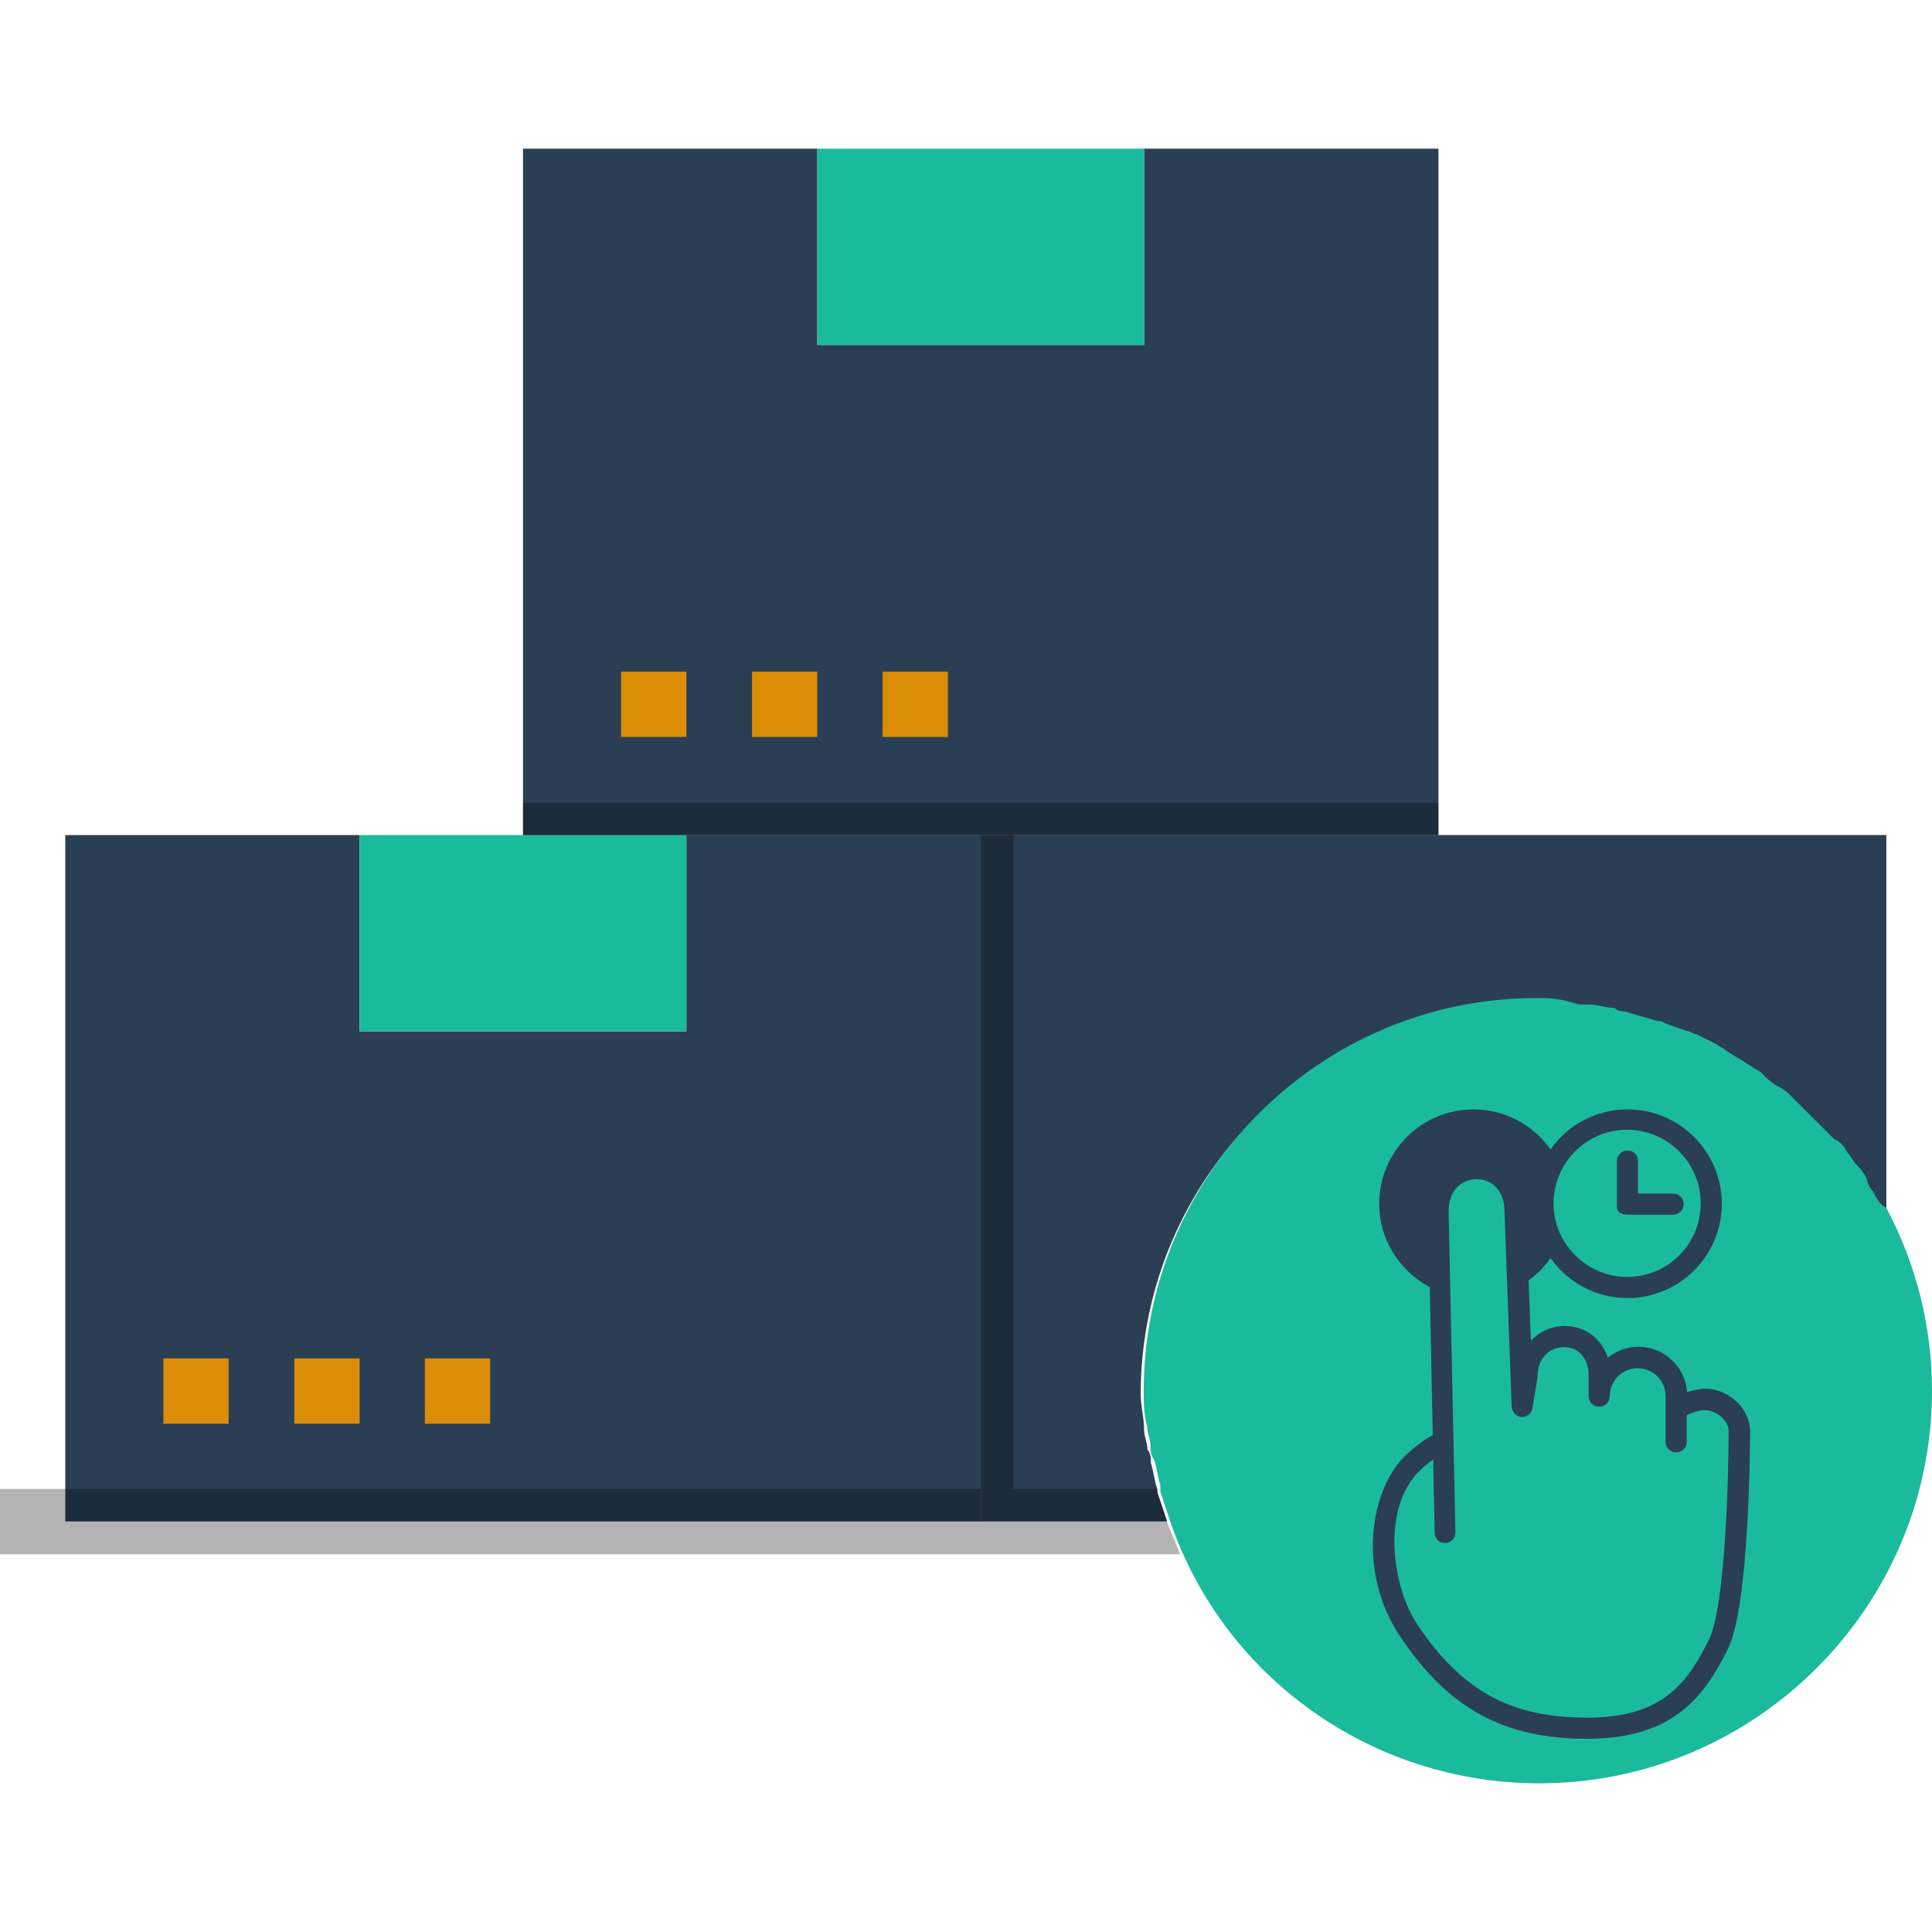 <?xml version="1.0" encoding="utf-8"?>
<!-- Generator: Adobe Illustrator 21.0.0, SVG Export Plug-In . SVG Version: 6.00 Build 0)  -->
<svg version="1.1" id="Capa_1" xmlns="http://www.w3.org/2000/svg" xmlns:xlink="http://www.w3.org/1999/xlink" x="0px" y="0px"
	 viewBox="0 0 512 512" style="enable-background:new 0 0 512 512;" xml:space="preserve">
<style type="text/css">
	.st0{fill:#2A3F54;}
	.st1{fill:#1ABB9C;}
	.st2{opacity:0.3;enable-background:new    ;}
	.st3{enable-background:new    ;}
	.st4{opacity:0.3;}
	.st5{fill:#DB8D07;}
</style>
<g>
	<path class="st0" d="M306.7,394.6c-0.9-2.6-0.9-4.3-1.7-6.9c0-0.9,0-2.6-0.9-3.5c0-1.7-0.9-3.5-0.9-5.2c0-3.5-0.9-6.1-0.9-9.5
		c0-57.2,46.8-104,104-104c3.5,0,6.1,0,9.5,0.9c0.9,0,1.7,0,2.6,0c2.6,0,4.3,0.9,6.9,0.9c0.9,0,1.7,0,2.6,0.9
		c2.6,0.9,6.1,1.7,8.7,2.6h0.9c2.6,0.9,5.2,1.7,6.9,2.6c0.9,0,1.7,0.9,2.6,0.9c1.7,0.9,3.5,1.7,5.2,2.6c0.9,0.9,1.7,0.9,2.6,1.7
		c2.6,1.7,5.2,2.6,6.9,4.3c0.9,0.9,1.7,0.9,2.6,1.7c1.7,0.9,3.5,2.6,4.3,3.5c0.9,0.9,1.7,1.7,3.5,2.6c0.9,0.9,2.6,2.6,3.5,3.5
		s1.7,1.7,2.6,2.6c1.7,1.7,3.5,3.5,5.2,5.2c0.9,0.9,1.7,2.6,3.5,3.5c0.9,0.9,1.7,2.6,2.6,3.5s1.7,2.6,2.6,3.5s1.7,2.6,1.7,3.5
		c0.9,1.7,1.7,2.6,2.6,4.3c0.9,2.6,2.6,4.3,3.5,6.9V221.3H381.2H259.9v181.9h49.4c-0.9-2.6-1.7-5.2-2.6-7.8L306.7,394.6L306.7,394.6
		z"/>
	<path class="st0" d="M181.9,221.3v52H95.3v-52h-78v181.9h242.6V221.3H181.9z M43.3,368.6h17.3H43.3z M78,368.6h17.3H78z
		 M112.6,368.6h17.3H112.6z"/>
</g>
<polygon class="st1" points="181.9,273.3 181.9,221.3 138.6,221.3 95.3,221.3 95.3,273.3 "/>
<path class="st0" d="M259.9,221.3h121.3V39.4h-78v52h-86.6v-52h-78v181.9h43.3H259.9z M251.2,186.7h-17.3H251.2z M216.6,186.7h-17.3
	H216.6z M181.9,186.7h-17.3H181.9z"/>
<g>
	<rect x="216.6" y="39.4" class="st1" width="86.6" height="52"/>
	<path class="st1" d="M496.4,315.8c-0.9-0.9-1.7-2.6-1.7-3.5c-0.9-1.7-1.7-2.6-2.6-3.5s-1.7-2.6-2.6-3.5c-0.9-1.7-1.7-2.6-3.5-3.5
		c-1.7-1.7-3.5-3.5-5.2-5.2c-0.9-0.9-1.7-1.7-2.6-2.6s-2.6-2.6-3.5-3.5s-1.7-1.7-3.5-2.6s-3.5-2.6-4.3-3.5c-0.9-0.9-1.7-0.9-2.6-1.7
		c-2.6-1.7-4.3-2.6-6.9-4.3c-0.9-0.9-1.7-0.9-2.6-1.7c-1.7-0.9-3.5-1.7-5.2-2.6c-0.9,0-1.7-0.9-2.6-0.9c-2.6-0.9-5.2-1.7-6.9-2.6
		h-0.9c-2.6-0.9-6.1-1.7-8.7-2.6c-0.9,0-1.7,0-2.6-0.9c-2.6,0-4.3-0.9-6.9-0.9c-0.9,0-1.7,0-2.6,0c-5.2-1.7-7.8-1.7-11.3-1.7
		c-57.2,0-104,46.8-104,104c0,3.5,0,6.1,0.9,9.5c0,1.7,0.9,3.5,0.9,5.2c0,0.9,0,2.6,0.9,3.5c0.9,2.6,0.9,4.3,1.7,6.9
		c0,0.9,0,0.9,0,1.7c0.9,2.6,1.7,5.2,2.6,7.8l0,0C324,444,363,472.6,408,472.6c57.2,0,104-46.8,104-104c0-17.3-4.3-33.8-12.1-48.5
		C498.1,319.2,497.3,317.5,496.4,315.8z"/>
</g>
<g class="st2">
	<rect x="259.9" y="221.3" width="8.7" height="173.3"/>
</g>
<g class="st3">
	<g class="st4">
		<rect x="138.6" y="212.7" width="242.6" height="8.7"/>
	</g>
	<g class="st4">
		<path d="M309.3,403.3c-0.9-2.6-1.7-5.2-2.6-7.8v-0.9H0v17.3h312.7C311.9,409.3,310.1,405.9,309.3,403.3z"/>
	</g>
</g>
<g>
	<rect x="43.3" y="360" class="st5" width="17.3" height="17.3"/>
	<rect x="78" y="360" class="st5" width="17.3" height="17.3"/>
	<rect x="112.6" y="360" class="st5" width="17.3" height="17.3"/>
	<rect x="164.6" y="178" class="st5" width="17.3" height="17.3"/>
	<rect x="199.3" y="178" class="st5" width="17.3" height="17.3"/>
	<rect x="233.9" y="178" class="st5" width="17.3" height="17.3"/>
</g>
<path class="st0" d="M443.4,321.9h-12.1c-1.5,0-2.8-0.6-2.8-2.1v-12.1c0-1.5,1.2-2.8,2.8-2.8s2.8,1.2,2.8,2.8v8.6h9.3
	c1.5,0,2.8,1.2,2.8,2.8S444.9,321.9,443.4,321.9z M451.7,368c-0.8,0-2.7,0.3-4.6,0.9c-0.5-6.7-6.1-12-12.9-12
	c-3.1,0-5.9,1.1-8.1,2.9c-1.6-5-6-8.4-11.4-8.4c-3.6,0-6.7,1.5-9,3.9l-0.6-16c2.3-1.6,4.2-3.6,5.8-5.9c4.5,6.4,12,10.6,20.4,10.6
	c13.8,0,25-11.2,25-25s-11.2-25-25-25c-8.4,0-15.9,4.2-20.4,10.6c-4.5-6.4-12-10.6-20.4-10.6c-13.8,0-25,11.2-25,25
	c0,9.6,5.5,17.9,13.4,22.1l0.8,39.2c-1.5,0.8-3.8,2.3-6.7,4.9c-10.1,9.2-13.4,31.3-2,48.4c12.7,19.1,27.5,27.2,49.6,27.2
	c23.4,0,31.3-11.8,37.3-23.8c5.8-11.6,5.9-55.9,5.9-57.8C463.7,373.2,458.1,368,451.7,368z M431.2,299.4c10.7,0,19.5,8.7,19.5,19.5
	s-8.7,19.5-19.5,19.5c-7.6,0-14.1-4.4-17.4-10.7c-1.3-2.6-2.1-5.6-2.1-8.8c0-3.2,0.8-6.1,2.1-8.8
	C417.1,303.7,423.6,299.4,431.2,299.4z M452.9,434.5c-5.7,11.3-12,20.7-32.3,20.7c-20.3,0-33.3-7.2-45-24.7
	c-6.8-10.2-9.7-31.4,1.1-41.2c1.2-1.1,2.2-1.9,3.1-2.5l0.4,19.4c0,1.5,1.2,2.8,2.8,2.7c1.5,0,2.8-1.3,2.7-2.8l-1.8-85.3
	c0-4.9,3.1-8.3,7.4-8.3c4.4,0,7.4,3.4,7.4,8.4l1.9,51.9c0.1,1.4,1.2,2.6,2.6,2.7c1.4,0.1,2.7-0.9,2.9-2.3l1.4-8.3c0-0.2,0-0.3,0-0.5
	c0-4.2,3-7.4,7-7.4c4.5,0,6.5,3.8,6.5,7.4v5.6c0,1.5,1.2,2.8,2.8,2.8c1.5,0,2.8-1.2,2.8-2.8c0-4.1,3.3-7.4,7.4-7.4
	c4.1,0,7.4,3.3,7.4,7.4v12.1c0,1.5,1.2,2.8,2.8,2.8c1.5,0,2.8-1.2,2.8-2.8v-7.1c1.1-0.5,3.3-1.3,4.6-1.3c3.3,0,6.5,2.7,6.5,5.6
	C458.1,391.6,457.2,425.8,452.9,434.5z"/>
</svg>
